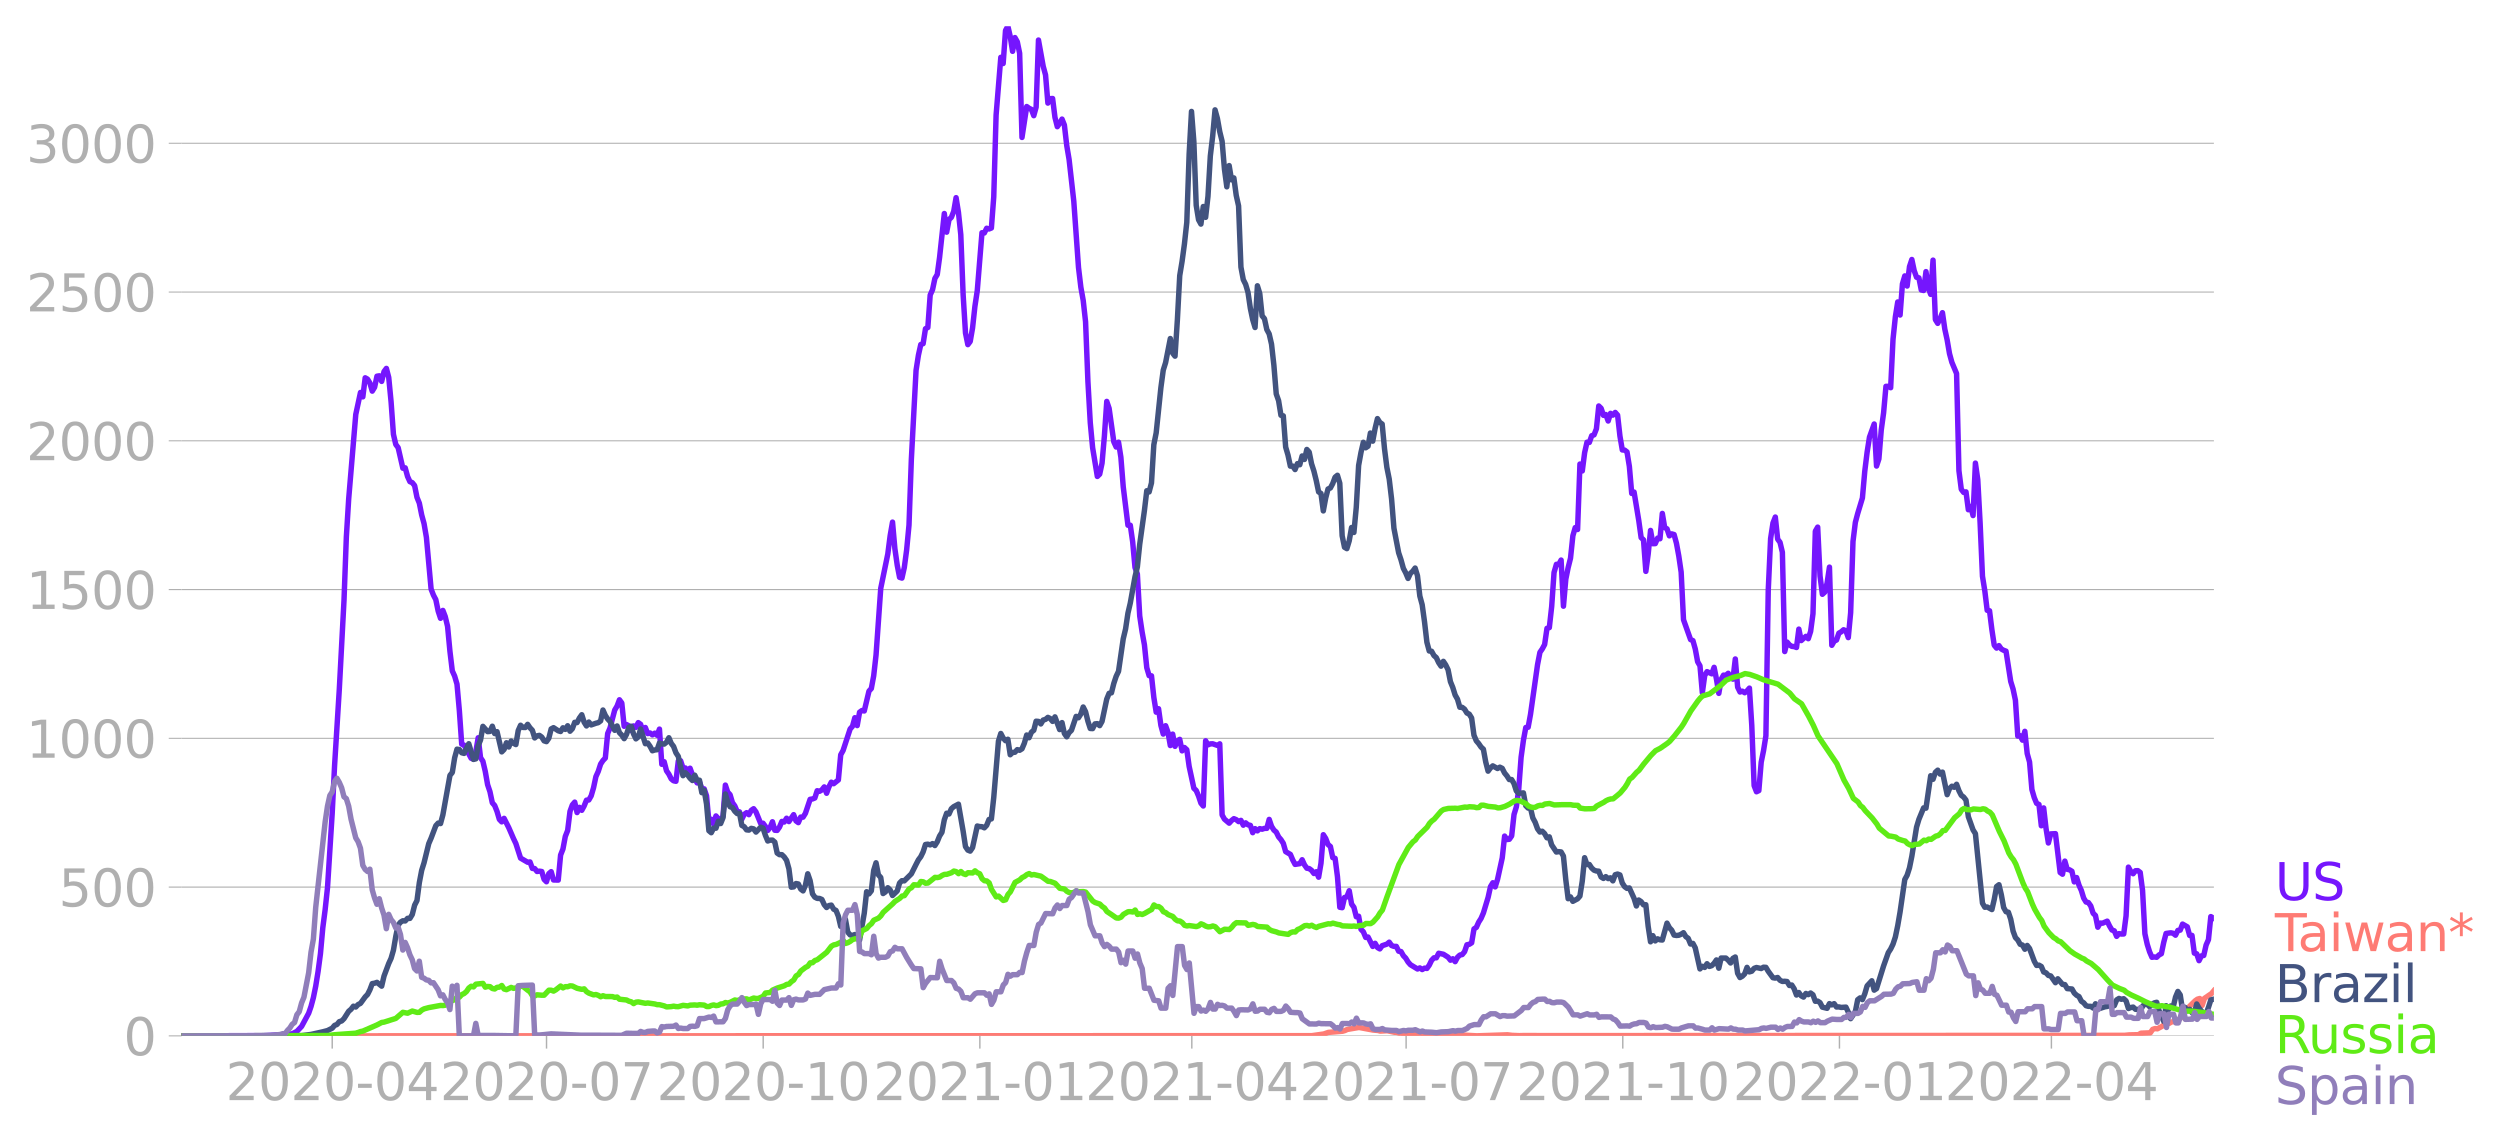 <svg xmlns:xlink="http://www.w3.org/1999/xlink" width="915.175" height="417.659" viewBox="0 0 686.381 313.244" xmlns="http://www.w3.org/2000/svg"><defs><style>*{stroke-linejoin:round;stroke-linecap:butt}</style></defs><g id="figure_1"><path d="M0 313.244h686.38V0H0v313.244z" style="fill:none" id="patch_1"/><g id="axes_1"><path d="M49.83 284.4h558V7.2h-558v277.2z" style="fill:none" id="patch_2"/><g id="matplotlib.axis_1"><g id="xtick_1"><g id="line2d_1"><defs><path id="m566eb46dfb" d="M0 0v3.5" style="stroke:#b0b0b0;stroke-width:.4"/></defs><use xlink:href="#m566eb46dfb" x="91.211" y="284.4" style="fill:#b0b0b0;stroke:#b0b0b0;stroke-width:.4"/></g><g style="fill:#b0b0b0" transform="matrix(.14 0 0 -.14 61.963 302.038)" id="text_1"><defs><path id="DejaVuSans-32" d="M1228 531h2203V0H469v531q359 372 979 998 621 627 780 809 303 340 423 576 121 236 121 464 0 372-261 606-261 235-680 235-297 0-627-103-329-103-704-313v638q381 153 712 231 332 78 607 78 725 0 1156-363 431-362 431-968 0-288-108-546-107-257-392-607-78-91-497-524-418-433-1181-1211z" transform="scale(.016)"/><path id="DejaVuSans-30" d="M2034 4250q-487 0-733-480-245-479-245-1442 0-959 245-1439 246-480 733-480 491 0 736 480 246 480 246 1439 0 963-246 1442-245 480-736 480zm0 500q785 0 1199-621 414-620 414-1801 0-1178-414-1799Q2819-91 2034-91q-784 0-1198 620-414 621-414 1799 0 1181 414 1801 414 621 1198 621z" transform="scale(.016)"/><path id="DejaVuSans-2d" d="M313 2009h1684v-512H313v512z" transform="scale(.016)"/><path id="DejaVuSans-34" d="M2419 4116 825 1625h1594v2491zm-166 550h794V1625h666v-525h-666V0h-628v1100H313v609l1940 2957z" transform="scale(.016)"/></defs><use xlink:href="#DejaVuSans-32"/><use xlink:href="#DejaVuSans-30" x="63.623"/><use xlink:href="#DejaVuSans-32" x="127.246"/><use xlink:href="#DejaVuSans-30" x="190.869"/><use xlink:href="#DejaVuSans-2d" x="254.492"/><use xlink:href="#DejaVuSans-30" x="290.576"/><use xlink:href="#DejaVuSans-34" x="354.199"/></g></g><g id="xtick_2"><use xlink:href="#m566eb46dfb" x="150.05" y="284.4" style="fill:#b0b0b0;stroke:#b0b0b0;stroke-width:.4" id="line2d_2"/><g style="fill:#b0b0b0" transform="matrix(.14 0 0 -.14 120.802 302.038)" id="text_2"><defs><path id="DejaVuSans-37" d="M525 4666h3000v-269L1831 0h-659l1594 4134H525v532z" transform="scale(.016)"/></defs><use xlink:href="#DejaVuSans-32"/><use xlink:href="#DejaVuSans-30" x="63.623"/><use xlink:href="#DejaVuSans-32" x="127.246"/><use xlink:href="#DejaVuSans-30" x="190.869"/><use xlink:href="#DejaVuSans-2d" x="254.492"/><use xlink:href="#DejaVuSans-30" x="290.576"/><use xlink:href="#DejaVuSans-37" x="354.199"/></g></g><g id="xtick_3"><use xlink:href="#m566eb46dfb" x="209.536" y="284.4" style="fill:#b0b0b0;stroke:#b0b0b0;stroke-width:.4" id="line2d_3"/><g style="fill:#b0b0b0" transform="matrix(.14 0 0 -.14 180.288 302.038)" id="text_3"><defs><path id="DejaVuSans-31" d="M794 531h1031v3560L703 3866v575l1116 225h631V531h1031V0H794v531z" transform="scale(.016)"/></defs><use xlink:href="#DejaVuSans-32"/><use xlink:href="#DejaVuSans-30" x="63.623"/><use xlink:href="#DejaVuSans-32" x="127.246"/><use xlink:href="#DejaVuSans-30" x="190.869"/><use xlink:href="#DejaVuSans-2d" x="254.492"/><use xlink:href="#DejaVuSans-31" x="290.576"/><use xlink:href="#DejaVuSans-30" x="354.199"/></g></g><g id="xtick_4"><use xlink:href="#m566eb46dfb" x="269.021" y="284.4" style="fill:#b0b0b0;stroke:#b0b0b0;stroke-width:.4" id="line2d_4"/><g style="fill:#b0b0b0" transform="matrix(.14 0 0 -.14 239.773 302.038)" id="text_4"><use xlink:href="#DejaVuSans-32"/><use xlink:href="#DejaVuSans-30" x="63.623"/><use xlink:href="#DejaVuSans-32" x="127.246"/><use xlink:href="#DejaVuSans-31" x="190.869"/><use xlink:href="#DejaVuSans-2d" x="254.492"/><use xlink:href="#DejaVuSans-30" x="290.576"/><use xlink:href="#DejaVuSans-31" x="354.199"/></g></g><g id="xtick_5"><use xlink:href="#m566eb46dfb" x="327.214" y="284.4" style="fill:#b0b0b0;stroke:#b0b0b0;stroke-width:.4" id="line2d_5"/><g style="fill:#b0b0b0" transform="matrix(.14 0 0 -.14 297.966 302.038)" id="text_5"><use xlink:href="#DejaVuSans-32"/><use xlink:href="#DejaVuSans-30" x="63.623"/><use xlink:href="#DejaVuSans-32" x="127.246"/><use xlink:href="#DejaVuSans-31" x="190.869"/><use xlink:href="#DejaVuSans-2d" x="254.492"/><use xlink:href="#DejaVuSans-30" x="290.576"/><use xlink:href="#DejaVuSans-34" x="354.199"/></g></g><g id="xtick_6"><use xlink:href="#m566eb46dfb" x="386.052" y="284.4" style="fill:#b0b0b0;stroke:#b0b0b0;stroke-width:.4" id="line2d_6"/><g style="fill:#b0b0b0" transform="matrix(.14 0 0 -.14 356.805 302.038)" id="text_6"><use xlink:href="#DejaVuSans-32"/><use xlink:href="#DejaVuSans-30" x="63.623"/><use xlink:href="#DejaVuSans-32" x="127.246"/><use xlink:href="#DejaVuSans-31" x="190.869"/><use xlink:href="#DejaVuSans-2d" x="254.492"/><use xlink:href="#DejaVuSans-30" x="290.576"/><use xlink:href="#DejaVuSans-37" x="354.199"/></g></g><g id="xtick_7"><use xlink:href="#m566eb46dfb" x="445.538" y="284.4" style="fill:#b0b0b0;stroke:#b0b0b0;stroke-width:.4" id="line2d_7"/><g style="fill:#b0b0b0" transform="matrix(.14 0 0 -.14 416.29 302.038)" id="text_7"><use xlink:href="#DejaVuSans-32"/><use xlink:href="#DejaVuSans-30" x="63.623"/><use xlink:href="#DejaVuSans-32" x="127.246"/><use xlink:href="#DejaVuSans-31" x="190.869"/><use xlink:href="#DejaVuSans-2d" x="254.492"/><use xlink:href="#DejaVuSans-31" x="290.576"/><use xlink:href="#DejaVuSans-30" x="354.199"/></g></g><g id="xtick_8"><use xlink:href="#m566eb46dfb" x="505.024" y="284.4" style="fill:#b0b0b0;stroke:#b0b0b0;stroke-width:.4" id="line2d_8"/><g style="fill:#b0b0b0" transform="matrix(.14 0 0 -.14 475.776 302.038)" id="text_8"><use xlink:href="#DejaVuSans-32"/><use xlink:href="#DejaVuSans-30" x="63.623"/><use xlink:href="#DejaVuSans-32" x="127.246"/><use xlink:href="#DejaVuSans-32" x="190.869"/><use xlink:href="#DejaVuSans-2d" x="254.492"/><use xlink:href="#DejaVuSans-30" x="290.576"/><use xlink:href="#DejaVuSans-31" x="354.199"/></g></g><g id="xtick_9"><use xlink:href="#m566eb46dfb" x="563.216" y="284.4" style="fill:#b0b0b0;stroke:#b0b0b0;stroke-width:.4" id="line2d_9"/><g style="fill:#b0b0b0" transform="matrix(.14 0 0 -.14 533.968 302.038)" id="text_9"><use xlink:href="#DejaVuSans-32"/><use xlink:href="#DejaVuSans-30" x="63.623"/><use xlink:href="#DejaVuSans-32" x="127.246"/><use xlink:href="#DejaVuSans-32" x="190.869"/><use xlink:href="#DejaVuSans-2d" x="254.492"/><use xlink:href="#DejaVuSans-30" x="290.576"/><use xlink:href="#DejaVuSans-34" x="354.199"/></g></g></g><g id="matplotlib.axis_2"><g id="ytick_1"><path d="M49.83 284.4h558" clip-path="url(#p17e56dcc4a)" style="fill:none;stroke:#b0b0b0;stroke-width:.3;stroke-linecap:square" id="line2d_10"/><g id="line2d_11"><defs><path id="m1c4a7b69ea" d="M0 0h-3.5" style="stroke:#b0b0b0;stroke-width:.3"/></defs><use xlink:href="#m1c4a7b69ea" x="49.83" y="284.4" style="fill:#b0b0b0;stroke:#b0b0b0;stroke-width:.3"/></g><use xlink:href="#DejaVuSans-30" style="fill:#b0b0b0" transform="matrix(.14 0 0 -.14 33.922 289.719)" id="text_10"/></g><g id="ytick_2"><path d="M49.83 243.556h558" clip-path="url(#p17e56dcc4a)" style="fill:none;stroke:#b0b0b0;stroke-width:.3;stroke-linecap:square" id="line2d_12"/><use xlink:href="#m1c4a7b69ea" x="49.83" y="243.556" style="fill:#b0b0b0;stroke:#b0b0b0;stroke-width:.3" id="line2d_13"/><g style="fill:#b0b0b0" transform="matrix(.14 0 0 -.14 16.108 248.875)" id="text_11"><defs><path id="DejaVuSans-35" d="M691 4666h2478v-532H1269V2991q137 47 274 70 138 23 276 23 781 0 1237-428 457-428 457-1159 0-753-469-1171Q2575-91 1722-91q-294 0-599 50Q819 9 494 109v635q281-153 581-228t634-75q541 0 856 284 316 284 316 772 0 487-316 771-315 285-856 285-253 0-505-56-251-56-513-175v2344z" transform="scale(.016)"/></defs><use xlink:href="#DejaVuSans-35"/><use xlink:href="#DejaVuSans-30" x="63.623"/><use xlink:href="#DejaVuSans-30" x="127.246"/></g></g><g id="ytick_3"><path d="M49.83 202.713h558" clip-path="url(#p17e56dcc4a)" style="fill:none;stroke:#b0b0b0;stroke-width:.3;stroke-linecap:square" id="line2d_14"/><use xlink:href="#m1c4a7b69ea" x="49.83" y="202.713" style="fill:#b0b0b0;stroke:#b0b0b0;stroke-width:.3" id="line2d_15"/><g style="fill:#b0b0b0" transform="matrix(.14 0 0 -.14 7.2 208.032)" id="text_12"><use xlink:href="#DejaVuSans-31"/><use xlink:href="#DejaVuSans-30" x="63.623"/><use xlink:href="#DejaVuSans-30" x="127.246"/><use xlink:href="#DejaVuSans-30" x="190.869"/></g></g><g id="ytick_4"><path d="M49.83 161.87h558" clip-path="url(#p17e56dcc4a)" style="fill:none;stroke:#b0b0b0;stroke-width:.3;stroke-linecap:square" id="line2d_16"/><use xlink:href="#m1c4a7b69ea" x="49.83" y="161.869" style="fill:#b0b0b0;stroke:#b0b0b0;stroke-width:.3" id="line2d_17"/><g style="fill:#b0b0b0" transform="matrix(.14 0 0 -.14 7.2 167.188)" id="text_13"><use xlink:href="#DejaVuSans-31"/><use xlink:href="#DejaVuSans-35" x="63.623"/><use xlink:href="#DejaVuSans-30" x="127.246"/><use xlink:href="#DejaVuSans-30" x="190.869"/></g></g><g id="ytick_5"><path d="M49.83 121.025h558" clip-path="url(#p17e56dcc4a)" style="fill:none;stroke:#b0b0b0;stroke-width:.3;stroke-linecap:square" id="line2d_18"/><use xlink:href="#m1c4a7b69ea" x="49.83" y="121.025" style="fill:#b0b0b0;stroke:#b0b0b0;stroke-width:.3" id="line2d_19"/><g style="fill:#b0b0b0" transform="matrix(.14 0 0 -.14 7.2 126.344)" id="text_14"><use xlink:href="#DejaVuSans-32"/><use xlink:href="#DejaVuSans-30" x="63.623"/><use xlink:href="#DejaVuSans-30" x="127.246"/><use xlink:href="#DejaVuSans-30" x="190.869"/></g></g><g id="ytick_6"><path d="M49.83 80.182h558" clip-path="url(#p17e56dcc4a)" style="fill:none;stroke:#b0b0b0;stroke-width:.3;stroke-linecap:square" id="line2d_20"/><use xlink:href="#m1c4a7b69ea" x="49.83" y="80.182" style="fill:#b0b0b0;stroke:#b0b0b0;stroke-width:.3" id="line2d_21"/><g style="fill:#b0b0b0" transform="matrix(.14 0 0 -.14 7.2 85.5)" id="text_15"><use xlink:href="#DejaVuSans-32"/><use xlink:href="#DejaVuSans-35" x="63.623"/><use xlink:href="#DejaVuSans-30" x="127.246"/><use xlink:href="#DejaVuSans-30" x="190.869"/></g></g><g id="ytick_7"><path d="M49.83 39.338h558" clip-path="url(#p17e56dcc4a)" style="fill:none;stroke:#b0b0b0;stroke-width:.3;stroke-linecap:square" id="line2d_22"/><use xlink:href="#m1c4a7b69ea" x="49.83" y="39.338" style="fill:#b0b0b0;stroke:#b0b0b0;stroke-width:.3" id="line2d_23"/><g style="fill:#b0b0b0" transform="matrix(.14 0 0 -.14 7.2 44.657)" id="text_16"><defs><path id="DejaVuSans-33" d="M2597 2516q453-97 707-404 255-306 255-756 0-690-475-1069Q2609-91 1734-91q-293 0-604 58T488 141v609q262-153 574-231 313-78 654-78 593 0 904 234t311 681q0 413-289 645-289 233-804 233h-544v519h569q465 0 712 186t247 536q0 359-255 551-254 193-729 193-260 0-557-57-297-56-653-174v562q360 100 674 150t592 50q719 0 1137-327 419-326 419-882 0-388-222-655t-631-370z" transform="scale(.016)"/></defs><use xlink:href="#DejaVuSans-33"/><use xlink:href="#DejaVuSans-30" x="63.623"/><use xlink:href="#DejaVuSans-30" x="127.246"/><use xlink:href="#DejaVuSans-30" x="190.869"/></g></g></g><path d="m49.83 284.4 22.63-.082 3.233-.151 1.293-.012 1.294-.117 1.94-.21 1.293-.665 1.293-1.365 1.94-3.618.646-1.867.647-2.404.646-3.186.647-4.026.646-4.854.647-7.119.646-4.983.647-6.068 1.293-20.48.647-13 1.293-20.865 1.293-24.46.647-17.47.646-10.479 1.94-23.14 1.293-6.022.647 1.202.646-5.228.647.362.647 1.073.646 2.218.647-1.062.646-3.034.647-.105.646 1.528.647-2.695.647-.864.646 2.474.647 6.698.646 8.928.647 2.777.647.875 1.293 5.648.646-.105.647 2.37.646 1.423.647.268.647.817.646 3.221.647 1.599.646 3.232.647 2.37.646 3.768 1.294 14.226.646 1.657.647 1.237.646 3.139.647 1.984.647-2.16.646 1.681.647 2.708.646 6.826.647 5.38.646 1.435.647 2.206.647 7.27.646 9.196.647.28 1.94 3.594.646.233.647-2.065.646-3.781.647 5.461.646.98.647 2.766.647 3.665.646 1.925.647 3.058.646.735.647 1.622.647 2.194.646.676.647-.956 1.293 2.567 1.293 2.987.647 1.354 1.293 4.003 1.94 1.132.646-.082.647 1.774.646.046.647.794.646-.082.647.094.647 2.17.646.642.647-2.217.646-.549.647 2.276 1.293.035.647-6.874.646-1.645.647-3.466.646-1.645.647-5.24.647-1.774.646-.758.647 2.859.646-1.424.647.805.646-1.19.647-1.587.647-.058.646-1.132.647-2.218.646-3.057.647-1.435.647-2.008.646-.98.647-.677.646-6.745.647-1.505 1.293-4.936.647-1.086.646-1.727.647.876.646 6.395.647-.479.647.362.646 1.307.647-1.284.646.385.647-1.295.646.467.647 2.019.647-1.144.646 1.669.647-.164.646.514.647-.467.647.583.646-1.692.647 9.651.646-.7.647 2.486.646.933.647 1.284.647.537.646.128.647-5.531.646-.094.647 1.984.646-.012.647.724.647-.654.646 1.798 1.293 2.228.647-.28.647 1.868.646.058.647 1.902.646 7.025.647-.583.646 1.33.647-2.24.647.735.646.501.647-1.178.646-8.53.647 1.936.647.7.646 2.171.647.91.646 1.506.647.128.646 1.996.647-1.296.647-.478.646.548.647-1.19.646-.443.647.875 1.293 3.174.647-.07.646.875.647 1.109.646-.794.647-1.587.647 2.322.646.047.647-.922.646-1.54.647.163.646-1.038.647.91 1.293-1.89.647 1.715.646.467.647-1.518.647.012.646-1.038 1.293-3.851.647-.105.646-.257.647-1.996.647.152.646-.385.647-.817.646 1.739.647-1.762.647-1.272.646.408 1.293-1.027.647-6.908.646-1.167 1.94-5.928.647-.724.646-2.357.647 2.159.647-3.664.646-.467.647.116 1.293-5.45.646-.711.647-3.466.647-5.718 1.293-18.321 1.94-9.453.646-5.018.647-3.71.646 7.281.647 4.54.646 3.337.647.21.647-2.882.646-4.855.647-6.803.646-18.041 1.293-24.46.647-4.154.647-2.93.646-.244.647-4.096.646-.339.647-8.915.647-1.46.646-3.092.647-1.073.646-4.738 1.293-12.008.647 5.111.647-3.454.646-.607.647-1.657.646-3.746.647 4.015.647 6.138.646 16.536.647 10.479.646 3.174.647-.863.646-3.711.647-5.929.647-4.306 1.293-15.917.646.07.647-1.295.647.198.646-.268.647-8.53.646-22.477 1.293-15.847.647 1.692.647-9.067.646-1.167.647 2.812.646 4.073.647-3.77.647 1.156.646 3.15.647 23.107 1.293-8.484.646.478.647.315.647 1.716.646-2.334.647-18.426 1.293 7.188.646 2.392.647 7.726.647-1.214.646-.047.647 5.193.646 2.544.647-.91.647-1.167.646 1.622.647 5.602.646 3.839 1.293 11.494 1.294 18.193.646 5.415.647 3.63.646 5.857.647 16.396.647 11.32.646 6.873 1.293 7.866.647-.63.646-3.023.647-7.457.647-9.487.646 1.902 1.293 9.195.647 1.424.647-1.33.646 4.143.647 8.11 1.293 10.55h.646l.647 4.527.647 7.084.646 1.773.647 11.518.646 4.341.647 3.583.646 6.29.647 2.182.647.047.646 5.928.647 4.05.646-.946.647 4.586.647 2.37.646-2.288.647 1.797.646 3.64.647-3.127.646 3.35.647-1.506.647-.408.646 3.15.647-.91.646.595.647 4.587 1.293 5.998.647.618.646 1.517.647 1.96.646.771.647-17.901.647 1.12.646-.268.647-.024 1.293.444.647-.432.646 19.523.647 1.156 1.293 1.097.646-.712.647-.514.647.269.646.525.647-.327.646 1.319.647-.642.647.548.646.14.647 2.008.646-1.109.647.607.646-.607.647.152.647-.222.646-.012.647-2.45.646 1.902.647 1.027.646.548.647 1.319.647.758.646 1.016.647 2.275 1.293.759.647 1.517.646 1.225 1.293-.198.647-1.074.646 1.412.647.91.647.105.646.479.647.863.646-.478.647 1.494.647-3.805.646-7.853.647 1.015.646 1.68.647.537.646 3.058.647.198.647 5.018.646 8.414.647.116.646-2.8.647-.175.647-1.68.646 3.652.647.91.646 2.58.647-.141.646 3.594.647.677.647 1.54.646-.105 1.293 2.58.647-.852.646 1.155.647.373.647-.875 1.293-.432.646-.536.647.921.647.234h.646l.647 1.318.646.105.647 1.132.646.677.647 1.062.647.735 1.94 1.179.646-.292.647.444.646-.385.647.081.646-.91.647-1.33.646-.677h.647l.647-1.249 1.293.269 1.293.817.647.816.646-.396.647.793.646-1.202.647-.607.646-.14.647-.793.647-1.89.646-.129.647-.408.646-3.816.647-.432.647-1.436.646-1.015.647-1.505 1.293-4.283.646-2.929.647-1.074.647 1.132.646-2.065 1.293-5.905.647-5.975.646.945.647-.07.647-.922.646-5.881.647-2.112.646-4.82.647-8.752.647-4.715.646-3.477.647-.082.646-3.536 1.94-13.688.647-3.338.646-.945.647-1.202.646-4.446.647-.198.647-5.812.646-9.324.647-2.24.646.023.647-1.19.646 12.661.647-7.422.647-3.185.646-2.568.647-6.161.646-2.24.647.524.647-17.971.646 1.89.647-5.03.646-2.858.647.058.646-1.832.647-.245.647-1.657.646-6.267.647.63.646 1.938.647-.222.647 1.774.646-2.1.647.49.646-.736.647.735.646 5.765.647 3.793.647.046.646.502.647 3.98.646 7.41.647-.374 1.293 7.842.647 4.668.646.607.647 8.659.646-4.796.647-6.442.647 3.64.646-.022.647-1.506.646.175.647-6.955.646 3.863.647.373.647 1.914.646-.537.647.187.646 2.38.647 3.525.647 4.4.646 13.07 1.94 5.46.646.28.647 2.311.647 3.49.646 1.131.647 7.376.646-4.715.647-1.074 1.293.596.647-1.774.646 3.244.647 3.898.646-3.863.647-1.144.647.047.646-.548.647 1.178.646.42.647-5.531.646 7.737.647 1.33.647-.222.646.42.647-.513.646-.747.647 10.223.647 16.559.646 1.669.647-.315.646-7.784.647-3.197.646-4.061.647-40.016.647-14.12.646-4.283.647-1.645.646 6.068.647.875.647 2.731.646 27.249.647-2.591.646.77.647.397.646.07.647.245.647-5.041.646 3.139 1.293-1.155.647.641.647-2.007.646-4.854.647-22.651.646-1.12.647 13.431.646 5.007.647-.584.647-2.509.646-4.364.647 21.46.646-1.132.647-.315.647-1.879.646-.373.647-.56.646.28.647 1.867.646-6.815.647-19.582.647-5.228.646-2.439 1.293-4.27.647-7.33.646-5.25.647-4.12 1.293-3.606.647 11.541.646-1.96.647-7.924.647-4.738.646-7.258h.647l.646.373.647-13.303.646-6.173.647-4.061.647 3.582.646-8.542.647-2.194.646 2.778.647-5.333.647-1.95.646 3.058.647 1.82.646.164.647 3.314.646.152.647-5.181.647 4.492.646 1.75.647-9.393.646 16.326.647 1.027.647-1.33.646-1.6.647 4.505.646 2.976.647 3.769.646 2.369 1.294 3.092.646 26.665.647 5.112.646.852.647-.14.647 4.9.646-.91.647 2.51.646-14.4.647 4.515.646 11.915.647 14.622.647 4.05.646 5.31.647.128.646 5.18.647 4.284.646.781.647-.676.647.922.646.361.647.234 1.293 8.32.647 2.089.646 3.07.647 9.837.646-.105.647 1.225.646-2.416.647 6.092.647 2.322.646 7.55.647 2.24.646 1.553.647.315.647 5.846.646-4.89.647 5.614.646 4.003.647-2.486 1.293-.07 1.293 10.666.647.467.646-3.594.647 2.24.647.152.646.397.647 2.917.646-1.19.647 2.089.646 1.447.647 2.112.647 1.062.646.163.647.91.646 2.007.647.63.646 3.21.647-1.132.647.035 1.293-.56.646 1.353.647 1.074.647.233.646 1.506.647-.747.646.117.647-.024.646-4.96.647-13.384.647 1.178.646.63.647-.816.646-.035.647.49.647 4.913.646 11.926.647 2.917.646 2.054.647 1.494.646-.093.647.093.647-.642.646-.338.647-3.116.646-2.45 1.294-.176.646.129.647.525.646-1.307.647-.082.646-1.657 1.294.747.646 2.357h.647l.646 4.866.647.187.647 1.879.646-1.307.647-.117.646-2.859.647-1.482.646-6.325.647.373h0" clip-path="url(#p17e56dcc4a)" style="fill:none;stroke:#7516fd;stroke-width:1.5;stroke-linecap:square" id="line2d_24"/><path d="m49.83 284.4 310.36-.058 3.232-.455 1.293-.444 3.88-.315.646-.187.647-.303 3.233-.549 3.88.724 1.292.105.647.175 1.94-.105 1.94.42.646.023.647.199.646-.024.647.222 1.94-.163 1.293.105 1.293-.152 1.293.152 1.293.023h.647l1.293.164.647-.035 1.293.151 4.526.07 4.526.245 8.405-.28 1.294.152 1.94.082 1.293-.035 7.112.023 157.766-.07 1.293-.128 2.586-.059.647-.408 2.586-.105.647-.945.646-.222.647.07 1.293-.689 1.293-1.062.647.257.647-.397 1.293-.175 1.293-.933.646-.899.647-1.213 2.586-2.556.647-.467.647-.187.646 1.903.647-1.95 1.293-.886.646-.432.647-.782h0" clip-path="url(#p17e56dcc4a)" style="fill:none;stroke:#fe7b74;stroke-width:1.5;stroke-linecap:square" id="line2d_25"/><path d="m49.83 284.4 32.976-.07 2.586-.327 3.233-.723 1.293-.339 1.293-.653.647-.77.646-.234.647-.782.647-.186.646-.642 1.293-2.03.647-.55.646-.84.647.222.647-.677.646-.315 1.293-1.785.647-.665.647-1.284.646-1.704.647-.105.646-.233 1.293 1.039.647-2.766 1.293-3.454.647-1.412.646-2.24.647-3.805.647-3.093.646-.793.647-.385.646.046.647-.711.646.011.647-1.062.647-2.567.646-1.272.647-4.913.646-3.384.647-2.066 1.293-5.263.647-1.505 1.293-3.42.646-.711.647.128.647-2.392 1.94-10.841.646-.794.646-4.037.647-2.358.647.094.646.887.647.175 1.293-2.65 1.293 4.307.647-.164.646-3.629.647-1.552.646-3.734 1.294 1.447.646-.058.647-1.424.646 2.007.647-.513 1.293 5.543.647-.654.646-1.844.647 1.156.646-1.622.647.618.647.338.646-3.839.647-1.459.646.596.647.023.647-.864.646.946.647.688.646 2.089.647-.572.646-.128.647.467.647 1.038.646.21.647-.922.646-2.567.647-.338 1.293.852.647.198.646-1.015.647.431.646-.992.647 1.494.647-.688.646-1.75.647.07.646-1.25.647-.898.646 2.042.647 1.027.647-1.062.646.782 1.293-.455.647-.163.647-.49.646-2.976.647 1.482.646.968.647.689 1.293 2.427.647-1.19.646 1.844.647.665.646.968.647-1.167.647-1.948.646-.28.647 2.123.646 1.33.647-.524.646-2.183 1.294 4.038.646-.187.647.91.646 1.214.647-.21.647-.082.646-1.843.647.245.646.058.647-.513.646-1.226.647 1.54.647.853.646 1.738.647.98.646 2.941.647 2.358.646-.806.647.63.647.887.646.619.647-1.459.646 1.377h.647l.647 3.42.646-.666.647 3.816.646 7.294.647.548.646-1.248.647.011.647-1.902.646.619.647-1.61.646-6.5.647 2.275.647 1.225.646.234.647 1.003.646.63.647-.093.646 3.36.647.35.647.864.646.07.647-.478.646.14.647.875 1.293-1.33.647.257.646 1.96.647 1.564.646-.222.647-.023.647.56.646 2.999.647.443h.646l.647.63.646.934.647 2.322.647 5.042.646-.082.647-.922.646.128.647 1.39.647.5.646-1.54.647-3.15.646 1.879.647 3.605.646.934.647.327.647.023.646.28.647 1.424.646.782.647-.537.647-.117.646 1.109.647.35.646 1.599.647 2.777.646-1.33.647-.607.647 3.524.646.747.647.152.646-.245.647 1.05.647.513 1.293-7.41.646-5.905.647.584.646-.829.647-5.601.647-2.1.646 3.302.647.735.646 4.4.647-.444.647-1.144.646.596.647 1.528 1.293-1.237.646-2.182.647-.642.647.047 1.94-1.926 1.292-2.59.647-1.249.647-.863.646-1.32.647-2.03.646-.093.647.198.647-.35.646.525.647-1.026.646-1.588.647-1.026.646-3.408.647-1.82.647.21.646-1.447.647-.56 1.293-.69 1.293 7.423.647 4.236.646.957.647.268.646-.957 1.294-5.928.646.152.647.035.646.303.647-.688.647-1.599.646-.163.647-5.859 1.293-15.497.646-2.089.647 1.237.647.736.646-.386.647 4.248.646-.63.647-.058.647-.712.646.175.647-.409.646-1.528.647-2.253.646.747.647-1.528.647-.514.646-2.497.647.058.646.689.647-1.062.646-.187.647-.548.647.315.646.782.647-1.237 1.293 3.489.647-1.914.646 2.976.647.922.646-1.144.647-.63 1.293-3.828.647.362.646-1.027.647-1.914.646 1.284.647 2.602.647 2.007.646.035.647-1.295.646-.07.647.548.646-1.166 1.294-6.115.646-1.587.647-.14.646-2.58.647-1.948.647-1.366 1.293-8.915.646-2.72.647-4.329.646-2.777 1.294-7.223.646-2.685.647-6.22 1.293-9.277.646-5.438.647.327.647-2.474.646-10.491.647-3.267 1.293-12.405.647-4.808.646-2.066 1.293-6.605.647 4.015.646.817.647-9.966.647-12.148.646-3.91.647-4.784.646-5.928.647-18.765.647-11.681.646 8.273.647 17.505.646 3.967.647 1.18.646-4.82.647 2.964.647-5.754.646-11.097.647-5.473.646-7.177.647 2.345.647 3.63.646 2.637.647 7.667.646 4.843.647-5.823.646 3.909.647-.525.647 4.784.646 2.894.647 16.805.646 3.442.647 1.296.647 2.193.646 4.388.647 3.104.646 2.16.647-11.449.646 2.113.647 6.138.647.793.646 2.976.647 1.19.646 2.813.647 5.788.646 7.877.647 1.844.647 4.014.646.163.647 8.566.646 2.217.647 3.023.647-.012.646.945.647-1.622.646.303.647-2.404.646.946.647-2.731.647.712.646 3.209.647 2.007.646 2.602.647 3.116.647.432.646 4.785.647-3.501.646-2.51.647-.28.646-1.213.647-1.75.647-.526.646 2.183.647 14.412.646 3.162.647.385.647-2.135.646-3.665.647 1.354.646-6.897.647-11.506.646-3.547.647-2.801.647 1.505.646-.432.647-3.617.646 2.229.647-3.49.646-2.695.647 1.038.647.456.646 6.791.647 5.1.646 3.22.647 5.462.647 8.029 1.293 6.733.646 1.926.647 2.345.646 1.237.647 1.54.647-1.388.646-.584.647-.875.646 2.09.647 5.589.647 2.392.646 4.715.647 5.578.646 2.404.647.081.646 1.167.647.572.647 1.377.646.969.647-1.319.646.98.647 1.33.647 3.268.646 1.587.647 2.077.646 1.144.647 2.217.646.024.647.501.647 1.05.646.316.647 1.05.646 4.738.647 1.54.647.747.646.945.647.607.646 3.513.647 2.509.646-.864.647-.583 1.293.723.647-.362.646.315.647 1.284.646.782.647 1.015h.647l.646 1.097.647 2.03.646.643 1.294-.106.646 3.513.647.654.646-.035.647 2.742.646 1.202.647 1.774.647.887.646-.21.647.641.646 1.156.647-.257.647 2.217 1.293 1.949.646-.105.647.082.646 1.143.647 6.465.647 5.228.646-.49.647 1.214 1.293-.689.647-.747.646-4.096.647-6.441.646 1.878.647-.023.646.969.647.595.647.222.646.058.647 1.587.646.397.647-.49.647.536.646-.21.647.829.646-1.68.647-.187.646.245.647 2.217.647 1.004.646.466.647-.116 1.293 2.847.646 2.1.647-1.633.647.443.646.876.647-.035.646 5.94.647 4.247.647-1.68.646 1.435.647-.572.646.269.647.058 1.293-4.633.647 1.237.646.7.647 1.342.646.105.647-.058.647-.28.646-.42.647 1.085.646.455.647 1.564.646-.163.647 1.213 1.293 5.788.647-.711.646.303.647-1.015.647.735.646-.199.647-.653.646-.922.647 2.264.646-2.79 1.294.013.646.583.647.759.646-1.26.647-.374.646 4.47.647 1.166.647-.361.646-.654.647-1.774.646 1.237.647-.186.647-.782.646-.234 1.293.28.647-.361.646.035.647 1.073 1.293 1.774.647.105.646-.163.647.758.647.327.646-.047.647.07.646 1.086.647-.129.646 1.015.647 1.728.647-.677.646.898.647.35.646-.992.647.315.647-.443.646.49.647 1.774.646-.035.647.408.646 1.249 1.294.315.646-1.284.647.339.646-.327.647.91.647-.023.646.14 1.293-.082.647 1.366.646 1.797 1.294-1.926.646-3.267.647-.502.646.467.647-1.564.646-2.205 1.294-1.4.646 2.566.647-.42 1.94-6.231 1.293-3.641.646-.992.647-1.342.646-1.96.647-3.105.647-3.757 1.293-8.928.646-1.178.647-2.019.647-3.197 1.293-7.982.646-2.148 1.293-3.139.647.082 1.293-8.904.647.969.646-1.926.647-.572.647 1.074.646-.537 1.293 6.185.647-1.669.646-.642.647.28.647-.816.646 1.773.647 1.26.646.48.647.828.647 4.562 1.293 3.63.646 1.015 1.94 19.103.647 1.109.646-.07 1.293.7.647-2.8.646-3.513.647-.502.647 2.742.646 3.536.647 1.132.646.14.647 1.926.647 3.267.646 1.762.647.677.646 1.167.647.222.646 1.143.647-1.038.647.84 1.293 3.477.646 1.167.647-.081.647.373.646 1.506.647.233.646.712.647.14 1.293 1.855.647-1.073 1.293 1.54.646.058.647 1.097 1.293.105.647 1.132.646.596.647.361.646 1.272.647.444.647.782.646.186.647-.011.646.466.647-1.167.646.549.647.7 1.293-.42.647-.105.646-.222.647.245.647-.256.646-1.564.647-.397.646.233.647-.151.646.607.647 2.077.647-.269.646-.116.647.606.646.036.647.396.647-1.237.646-.723.647.151.646.666.647-.666.646-.385.647-.163.647 2.31 1.293 2.918.646-4.294.647 1.097.647-1.027.646.338.647-2.777.646-1.54.647.944.646 4.283.647-.863.647.84.646-.304.647.91.646.082.647-2.45.647 1.143 1.293 1.564.646-.082.647-1.715.646-2.03.647-.164h0" clip-path="url(#p17e56dcc4a)" style="fill:none;stroke:#42537f;stroke-width:1.5;stroke-linecap:square" id="line2d_26"/><path d="m49.83 284.4 40.088-.093 1.94-.222 5.819-.42 1.293-.444.647-.128 3.88-1.692 1.292-.677.647-.093 3.233-1.027 1.94-1.669 1.293.245 1.293-.595 1.293.373.647-.023.646-.595.647-.35 1.293-.35 3.233-.595.647.035.646-.094 1.94-1.283.646-.234.647-.688.647-.012.646-.689.647-.303.646-.548.647-.957.647-.49.646.175.647-.747 1.94-.21.646 1.027.647-.187.646.047.647.513.646.128.647-.455.647-.046.646-.455.647.968.646.175 1.293-.618.647.256.647-.116.646.023.647-.548.646.116 1.294 1.027.646.467.647 1.062.646.058.647-.315 1.293.117.647-.012 1.293-1.365h.646l.647.245.646-.374 1.294-1.015.646.502.647-.338.646.023.647-.245.647.047 1.293.63 1.293.291.646-.14.647.77.647.409 1.293.478.646-.105.647.234.647.385.646-.28.647.21 1.94.023.646.222.647-.093.646.595 1.94.21.647.338.646.164.647.49.646-.397.647-.07 1.94.385.646-.093 1.94.28.647.187.646.011 1.293.327.647.28 1.293-.082.647-.128.646.128.647.012 1.293-.362 1.293.164.647-.21 1.293-.059.646.07.647-.128 1.293.105.647.385.646.012.647-.304.646-.151.647.198.647-.093.646-.35.647-.07.646-.339.647.128.647-.186 1.293-.642.646.14.647-.175.646-.059.647-.175.647-.046.646.303 1.293-.525.647.128.647-.023 1.293-.56.646-.922 1.293-.152.647-.642 1.293-.571 1.94-.619.646-.385.647-.093.647-.654.646-.455.647-1.132.646-.373.647-.969 1.293-.992.647-.326.646-.91.647-.06.646-.594.647-.199 2.586-2.053 1.294-1.67.646-.361.647-.128 1.293-.595.646-.49.647.816.647-.21.646-.362.647-.501.646-.187.647-.07.647-.49.646-1.634 1.293-.653.647-.782.646-.525.647-.957 1.293-.584.647-.63.646-.957 2.587-2.322.646-.677 1.293-.829.647-.641.647-.117 1.293-1.844.646-.327.647-.816 1.293.081.647-.968.646.081.647.397.646-.07 1.94-1.552.647.058.646-.14.647-.443.646-.292.647-.012 1.293-.443.647-.455.646.152.647.56.647-.584.646.595.647.234.646-.502 1.293.058.647-.571.647.525.646.28.647 1.365.646.537.647.07.647.525.646 1.797 1.293 2.054.647-.222 1.293 1.19.647-.186.646-1.447.647-.724 1.293-2.602 1.293-.688.647-.63.646-.316.647-.502.646-.28.647.386.647-.129 1.94.455 1.292.922.647.479.647.058 1.293.478 1.293 1.39 1.293.21.647.618.646.338.647.082.646-.129.647-.396.647.221 1.293-.046.646.151 1.94 2.451.647.408 1.293.42.646.654.647.443.647.946 1.293.863 1.293.91.647.047.646-.257.647-.758 1.293-.747.646-.023.647.105.647-.537.646 1.202.647-.175.646.187.647-.28 1.293-.747.647-.339.646-1.248.647.443h.646l.647.455.647.957.646.257.647.525 1.293.525.646.759.647.443.647.047.646.42.647.758.646.175.647-.105 1.94.28.646-.221.647-.537.646.257.647.385.647.198.646-.047.647-.21.646.199 1.294 1.377 1.293-.677 1.293.082.646-.584.647-.805.647-.49 2.586.07.647.665 1.293-.257.646.14.647.42 2.586.187.647.642.646.327 1.293.35.647.268 2.586.397.647-.478.647-.21.646.034.647-.676.646-.245 1.293-.817.647-.059.647.187.646-.245.647.385.646.245.647-.338 2.586-.689.647.047.646-.222 1.294.35.646.094.647.303 2.586.105.647-.07.646.128.647-.233 1.293-.105.647-.478 1.293.035.646-.397 1.293-1.459.647-1.074.647-.793 1.293-3.688 3.233-8.799 2.586-4.702 1.293-1.564.647-.479.646-.968 2.587-2.544.646-1.039.647-.677.646-.478 1.94-2.252.647-.42 1.293-.292 1.94-.047.646.059 1.94-.386.647.047.646-.14 1.293.082.647.175.647-.059.646-.618h.647l1.293.327 1.94.186.646.222.647-.023 1.293-.374 1.293-.63 1.293-.84.647-.187.646.059.647.233 1.293.619.647.63.646.28.647.128.646-.082.647-.361.647-.152.646.023.647-.373 1.293-.152 1.293.397 1.94-.07h2.586l.647.14 1.293.047.647.747 1.293.198 1.94-.035.646-.082.647-.642 1.293-.688.646-.327.647-.455.647-.303.646-.175.647-.035 1.293-1.062.646-.549 1.294-1.54.646-1.015.647-1.25.646-.43 1.293-1.46.647-.536 1.293-1.728 1.94-2.322 1.293-1.318 1.293-.666 1.94-1.353.647-.537 1.293-1.482 1.94-2.474.646-.992 1.94-3.43 1.94-2.743.646-.77.647-.596 1.94-.571 2.586-1.973.646-.513 1.294-1.26 1.94-.782 1.94-.479 1.292-.548 1.293.222 1.94.676 1.94.84 3.88 1.168 3.232 2.439 1.293 1.575 1.94 1.365 1.94 3.408 1.293 2.509 1.293 2.917 5.173 7.62 1.94 4.482 1.293 2.275 1.293 2.766 1.293.98.647 1.004.646.49.647.875 1.94 2.042 1.293 1.669.646 1.109 2.587 2.147.646.058 1.293.257.647.513 1.293.42.647.152.646.689.647.35.647.198.646-.292 1.293-.14 1.293-1.05.647.14.647-.443.646.081 1.293-.898.647-.152.647-.513.646-.84.647-.059 2.586-3.49 1.293-1.084.647-1.05.646-.41.647.304 1.293.082.647-.245 1.94.163.646-.21.647.117.646.513.647.315.646.747 1.94 4.54 1.293 2.59 1.293 3.303.647 1.074.647.805.646 1.202 1.94 5.146.646 1.424.647 1.003 1.293 3.361.647 1.436 1.293 2.252.647.863.646 1.54 1.293 1.775 1.293 1.33.647.373.647.572.646.21 2.587 2.486 1.293.91 1.293.724.646.385.647.245.647.536 1.293.7 1.94 1.67 2.586 2.893 1.293 1.354 1.94.934 1.293.49.646.583 1.294.712 1.94.887 1.94.969 2.585 1.132.647.151 1.293-.186 1.293.268.647.07 2.586.735 1.293.222.647.21 1.293-.023 1.293.105 3.233.431 1.293.245.647.094h0" clip-path="url(#p17e56dcc4a)" style="fill:none;stroke:#5feb16;stroke-width:1.5;stroke-linecap:square" id="line2d_27"/><path d="m49.83 284.4 24.57-.058 2.586-.339.647-.21h.647l.646-.887.647-.665.646-1.015.647-.49.647-2.147.646-.829.647-2.404.646-1.575 1.293-6.687.647-5.671.647-3.571.646-8.74 2.586-23.422.647-4.364.647-2.93.646-.98.647-2.835.646-.899.647 1.109.647 1.482.646 2.485.647.514.646 2.054.647 3.57 1.293 5.135.647 1.062.646 1.786.647 4.714.646 1.109.647.56.647-.619.646 5.649.647 2.252.646 1.727.647-1.517.646 2.532.647 1.949.647 3.734.646-3.932.647 1.423.646.794.647 1.505.647-.21.646 2.007.647 4.283.646-2.089.647 1.447.646 1.949.647 1.354.647 2.439.646.641.647-2.672.646 4.411.647.245.646.479.647.105.647.7.646-.047 1.293 1.937.647 1.67.647-.27.646 1.25.647.863.646 1.926.647-6.419.646.63.647-.863.647 13.875h3.88l.646-3.42.646 3.303 4.526.012 5.82.105.646-13.758 1.293-.094 2.587-.082.646 13.666 1.293.035 1.294-.117 1.94-.198 8.405.373 2.586-.012 7.76.035h.646l1.293-.572 1.94.047h1.293l.646-.537.647.245.647.035.646-.291 1.293-.105h.647l.647.513.646-.222.647-1.505.646.117.647-.152 1.94-.058.646-.327.647.933.646-.105.647.117h1.293l.647-.572.646-.07.647.059.646-.175.647-1.973h1.293l1.293-.408.647.093.646-.361.647 1.587 1.94-.035.646-.91.647-2.393.647-1.062.646-.49h1.293l.647-.782.646-.992.647 1.272.647.91.646-.28h1.293l.647-.128.647 2.813.646-2.918.647-1.144 1.94.012.646.467.647-3.046.646 3.548.647.653.646-1.493h1.293l.647-.654.647 2.112.646-1.552.647-.163.646.222h1.294l.646-.257.647-1.61.646.618 1.293-.28h1.294l1.293-1.296 1.94-.443h1.293l.646-1.167.647.338.646-16.979.647-2.275.647-1.26h1.293l.646-1.553.647 2.778.647 10.07.646.14.647.456h1.293l.646.326.647-5.076.647 4.773.646 1.214.647-.234h1.293l.647-.327.646-1.19.647-.21.646-.992.647.397h1.293l1.293 2.404 1.293 2.089.647.933 1.94.082.646 5.158.647-1.167 1.293-1.599 1.94.059.646-4.528.647 2.077 1.293 3.21h1.293l.647.641.646 1.494.647.198.647.642.646 1.739h1.293l.647.42 1.293-1.506.647-.256h1.94l.646.665.647-.374.646 2.883.647-1.132.646-2.322h1.293l.647-1.868.647-.653.646-2.276.647.514.646-.42h1.294l.646-.63.647.046.646-3.139.647-2.369.646-1.925h1.294l.646-3.641.647-2.124.646-.385 1.293-2.614 1.94.058.647-1.61.646-.794.647.969.647-.829h1.293l.646-1.715.647-.49 1.293-1.856.647.63h1.293l1.293 5.17.647 3.571 1.293 3.01h1.293l.646 1.95.647 1.015.647-.607.646.502.647.793h1.293l.647.794.646 2.929.647-.665.646 1.062.647-3.595h1.293l.647 1.973.646-1.156.647 2.474.646 1.517.647 5.415h1.293l1.293 3.29 1.293.153.647 2.018h1.293l.647-5.45.646-.7.647 2.661 1.293-13.408h1.293l.647 5.181.646 1.109.647-1.797 1.293 13.816.647-1.832h.646l.647 1.214.646-.257.647.327.647-.7.646-1.739.647 1.832h.646l.647-1.307.647.327.646-.058.647.186.646.584h1.293l.647.887.647 1.167.646-1.53.647-.07 1.94.048.646-.304.647-1.365.646 2.03.647-.058.646-.479h1.294l.646.817.647.129.646-.922.647-.269.646.817h1.294l.646-.303.647-1.155.646.688.647 1.015 1.293.094h.647l.646.116.647 1.576 1.94 1.412 1.94.023.646-.233.647.14 2.586.023.646.502.647.7.647-.14.646.385.647-1.505 1.293-.012.647.093.646-.501.647.501.646-1.552.647 1.284 1.293.012.647.28.646.128.647-.152.646 1.33.647.21h1.293l.647-.244.646.373 1.94.152h1.293l.647.315 1.293-.315.646.117.647-.175h1.293l.647-.152 1.293.595.647-.233.646.256 1.94.07 1.293.14 1.293-.221 1.94-.07 1.293-.28.647.151.646-.175h1.293l1.294-.583.646-.642 1.293-.408h1.294l.646-1.284.647-.875.646.023 1.293-.84h1.294l1.293.77.646-.257h.647l.646.14 1.94-.07 1.94-1.482.647-.805h1.293l.646-.887.647-.537.646-.221.647-.584 1.293-.082h.647l.646.642.647-.046.647.361.646.035.647-.186h1.293l.646.151 1.294 1.249 1.293 2.1h1.293l.647.35 1.94-.653.646.327h1.293l.647-.175.646.852.647-.14 2.586.011.647.572.646.257.647.735.646.957 1.94-.047.647.059.646-.397.647-.21.646-.059.647-.338h1.293l.647.175.646 1.097.647.175.647-.292.646.234 1.94-.082.646-.245.647.128 1.293.642 1.94.024.647-.362 1.293-.385.646-.187h1.293l.647.63.647-.035 1.293.35.646.222h1.294l.646-.63.647.642 1.293-.409 2.586.14.647-.338.646.338.647.012.646.233h1.294l.646.245 3.88-.338.646-.362.647-.117.646.117 1.294-.327h1.293l.646.619.647-.397.647.327.646-.49.647-.257 1.293-.012.646-1.202.647.234.647-.899.646.42.647.21 1.293.012.647.21.646-.42.647.315.646-.397.647.479h1.293l.647-.409 1.293-.56 1.293.094h1.293l.647-.56.646-.024.647-.817.646.864.647-1.132h1.293l.647-.397.646-1.529.647.269.646-1.307.647-.49h1.293l1.94-1.214.647-.584 1.94-.035.646-.221.646-1.144.647-.642.647-.163.646-.665 1.94-.07.647-.304 1.293-.186.646 2.322h1.293l.647-3.163.647.549.646-.677.647-2.45.646-4.54h1.294l.646-.829.647.596.646-1.891.647.385.646 1.179h1.294l2.586 6.43.647.467h1.293l.646 5.414.647-3.5.646 1.715.647.28.647.863h1.293l.646-1.878.647 2.193.646.246 1.294 2.719h1.293l.646 1.878.647.047.647 1.552.646.992.647-2.672h1.94l.646-.806h1.293l.647-.606h1.94l.646 6.115h1.293l.647.186h1.94l.646-4.434h1.293l.647-.397h1.94l.646 2.404h1.293l.647 4.166h2.586l.647-7.2h.646l.647-2.182h1.94l.646-3.723.647 7.2h.647l.646-.49h1.94l.646 1.249h1.294l.646.326h1.293l.647-2.964.647 2.474h1.293l.646-1.4h1.293l.647 2.964.647-2.31h1.293l.646 3.745.647-3.617h1.293l.647 2.369h.646l.647-1.844.646-2.754.647 3.618 1.94-.059.646-1.774.647 1.844.647-.793h1.94l.646-1.366.646 1.774h.647" clip-path="url(#p17e56dcc4a)" style="fill:none;stroke:#907eba;stroke-width:1.5;stroke-linecap:square" id="line2d_28"/><g style="fill:#7516fd" transform="matrix(.14 0 0 -.14 624.57 247.132)" id="text_17"><defs><path id="DejaVuSans-55" d="M556 4666h635V1831q0-750 271-1080 272-329 882-329 606 0 878 329 272 330 272 1080v2835h634V1753q0-912-452-1378Q3225-91 2344-91q-885 0-1337 466-451 466-451 1378v2913z" transform="scale(.016)"/><path id="DejaVuSans-53" d="M3425 4513v-616q-359 172-678 256-319 85-616 85-515 0-795-200t-280-569q0-310 186-468 186-157 705-254l381-78q706-135 1042-474t336-907q0-679-455-1029Q2797-91 1919-91q-331 0-705 75-373 75-773 222v650q384-215 753-325 369-109 725-109 540 0 834 212 294 213 294 607 0 343-211 537t-692 291l-385 75q-706 140-1022 440-315 300-315 835 0 619 436 975t1201 356q329 0 669-60 341-59 697-177z" transform="scale(.016)"/></defs><use xlink:href="#DejaVuSans-55"/><use xlink:href="#DejaVuSans-53" x="73.193"/></g><g style="fill:#fe7b74" transform="matrix(.14 0 0 -.14 624.57 261.132)" id="text_18"><defs><path id="DejaVuSans-54" d="M-19 4666h3947v-532H2272V0h-634v4134H-19v532z" transform="scale(.016)"/><path id="DejaVuSans-61" d="M2194 1759q-697 0-966-159t-269-544q0-306 202-486 202-179 548-179 479 0 768 339t289 901v128h-572zm1147 238V0h-575v531q-197-318-491-470T1556-91q-537 0-855 302-317 302-317 808 0 590 395 890 396 300 1180 300h807v57q0 397-261 614t-733 217q-300 0-585-72-284-72-546-216v532q315 122 612 182 297 61 578 61 760 0 1135-394 375-393 375-1193z" transform="scale(.016)"/><path id="DejaVuSans-69" d="M603 3500h575V0H603v3500zm0 1363h575v-729H603v729z" transform="scale(.016)"/><path id="DejaVuSans-77" d="M269 3500h575l719-2731 715 2731h678l719-2731 716 2731h575L4050 0h-678l-753 2869L1863 0h-679L269 3500z" transform="scale(.016)"/><path id="DejaVuSans-6e" d="M3513 2113V0h-575v2094q0 497-194 743-194 247-581 247-466 0-735-297-269-296-269-809V0H581v3500h578v-544q207 316 486 472 280 156 646 156 603 0 912-373 310-373 310-1098z" transform="scale(.016)"/><path id="DejaVuSans-2a" d="m3009 3897-1121-606 1121-610-181-306-1050 634V1831h-356v1178L372 2375l-181 306 1122 610-1122 606 181 309 1050-634v1178h356V3572l1050 634 181-309z" transform="scale(.016)"/></defs><use xlink:href="#DejaVuSans-54"/><use xlink:href="#DejaVuSans-61" x="44.584"/><use xlink:href="#DejaVuSans-69" x="105.863"/><use xlink:href="#DejaVuSans-77" x="133.646"/><use xlink:href="#DejaVuSans-61" x="215.434"/><use xlink:href="#DejaVuSans-6e" x="276.713"/><use xlink:href="#DejaVuSans-2a" x="340.092"/></g><g style="fill:#42537f" transform="matrix(.14 0 0 -.14 624.57 275.132)" id="text_19"><defs><path id="DejaVuSans-42" d="M1259 2228V519h1013q509 0 754 211 246 211 246 645 0 438-246 645-245 208-754 208H1259zm0 1919V2741h935q462 0 688 173 227 174 227 530 0 353-227 528-226 175-688 175h-935zm-631 519h1613q722 0 1112-300 391-300 391-853 0-429-200-682t-588-315q466-100 724-418 258-317 258-792 0-625-425-966Q3088 0 2303 0H628v4666z" transform="scale(.016)"/><path id="DejaVuSans-72" d="M2631 2963q-97 56-211 82-114 27-251 27-488 0-749-317t-261-911V0H581v3500h578v-544q182 319 472 473 291 155 707 155 59 0 131-8 72-7 159-23l3-590z" transform="scale(.016)"/><path id="DejaVuSans-7a" d="M353 3500h2731v-525L922 459h2162V0H275v525l2163 2516H353v459z" transform="scale(.016)"/><path id="DejaVuSans-6c" d="M603 4863h575V0H603v4863z" transform="scale(.016)"/></defs><use xlink:href="#DejaVuSans-42"/><use xlink:href="#DejaVuSans-72" x="68.604"/><use xlink:href="#DejaVuSans-61" x="109.717"/><use xlink:href="#DejaVuSans-7a" x="170.996"/><use xlink:href="#DejaVuSans-69" x="223.486"/><use xlink:href="#DejaVuSans-6c" x="251.27"/></g><g style="fill:#5feb16" transform="matrix(.14 0 0 -.14 624.57 289.132)" id="text_20"><defs><path id="DejaVuSans-52" d="M2841 2188q203-69 395-294t386-619L4263 0h-679l-596 1197q-232 469-449 622t-592 153h-688V0H628v4666h1425q800 0 1194-335 394-334 394-1009 0-441-205-732-205-290-595-402zM1259 4147V2491h794q456 0 689 211t233 620q0 409-233 617t-689 208h-794z" transform="scale(.016)"/><path id="DejaVuSans-75" d="M544 1381v2119h575V1403q0-497 193-746 194-248 582-248 465 0 735 297 271 297 271 810v1984h575V0h-575v538q-209-319-486-474-276-155-642-155-603 0-916 375-312 375-312 1097zm1447 2203z" transform="scale(.016)"/><path id="DejaVuSans-73" d="M2834 3397v-544q-243 125-506 187-262 63-544 63-428 0-642-131t-214-394q0-200 153-314t616-217l197-44q612-131 870-370t258-667q0-488-386-773Q2250-91 1575-91q-281 0-586 55T347 128v594q319-166 628-249 309-82 613-82 406 0 624 139 219 139 219 392 0 234-158 359-157 125-692 241l-200 47q-534 112-772 345-237 233-237 639 0 494 350 762 350 269 994 269 318 0 599-47 282-46 519-140z" transform="scale(.016)"/></defs><use xlink:href="#DejaVuSans-52"/><use xlink:href="#DejaVuSans-75" x="64.982"/><use xlink:href="#DejaVuSans-73" x="128.361"/><use xlink:href="#DejaVuSans-73" x="180.461"/><use xlink:href="#DejaVuSans-69" x="232.561"/><use xlink:href="#DejaVuSans-61" x="260.344"/></g><g style="fill:#907eba" transform="matrix(.14 0 0 -.14 624.57 303.132)" id="text_21"><defs><path id="DejaVuSans-70" d="M1159 525v-1856H581v4831h578v-531q182 312 458 463 277 152 661 152 638 0 1036-506 399-506 399-1331T3314 415Q2916-91 2278-91q-384 0-661 152-276 152-458 464zm1957 1222q0 634-261 995t-717 361q-457 0-718-361t-261-995q0-634 261-995t718-361q456 0 717 361t261 995z" transform="scale(.016)"/></defs><use xlink:href="#DejaVuSans-53"/><use xlink:href="#DejaVuSans-70" x="63.477"/><use xlink:href="#DejaVuSans-61" x="126.953"/><use xlink:href="#DejaVuSans-69" x="188.232"/><use xlink:href="#DejaVuSans-6e" x="216.016"/></g></g></g><defs><clipPath id="p17e56dcc4a"><path d="M49.83 7.2h558v277.2h-558z"/></clipPath></defs></svg>